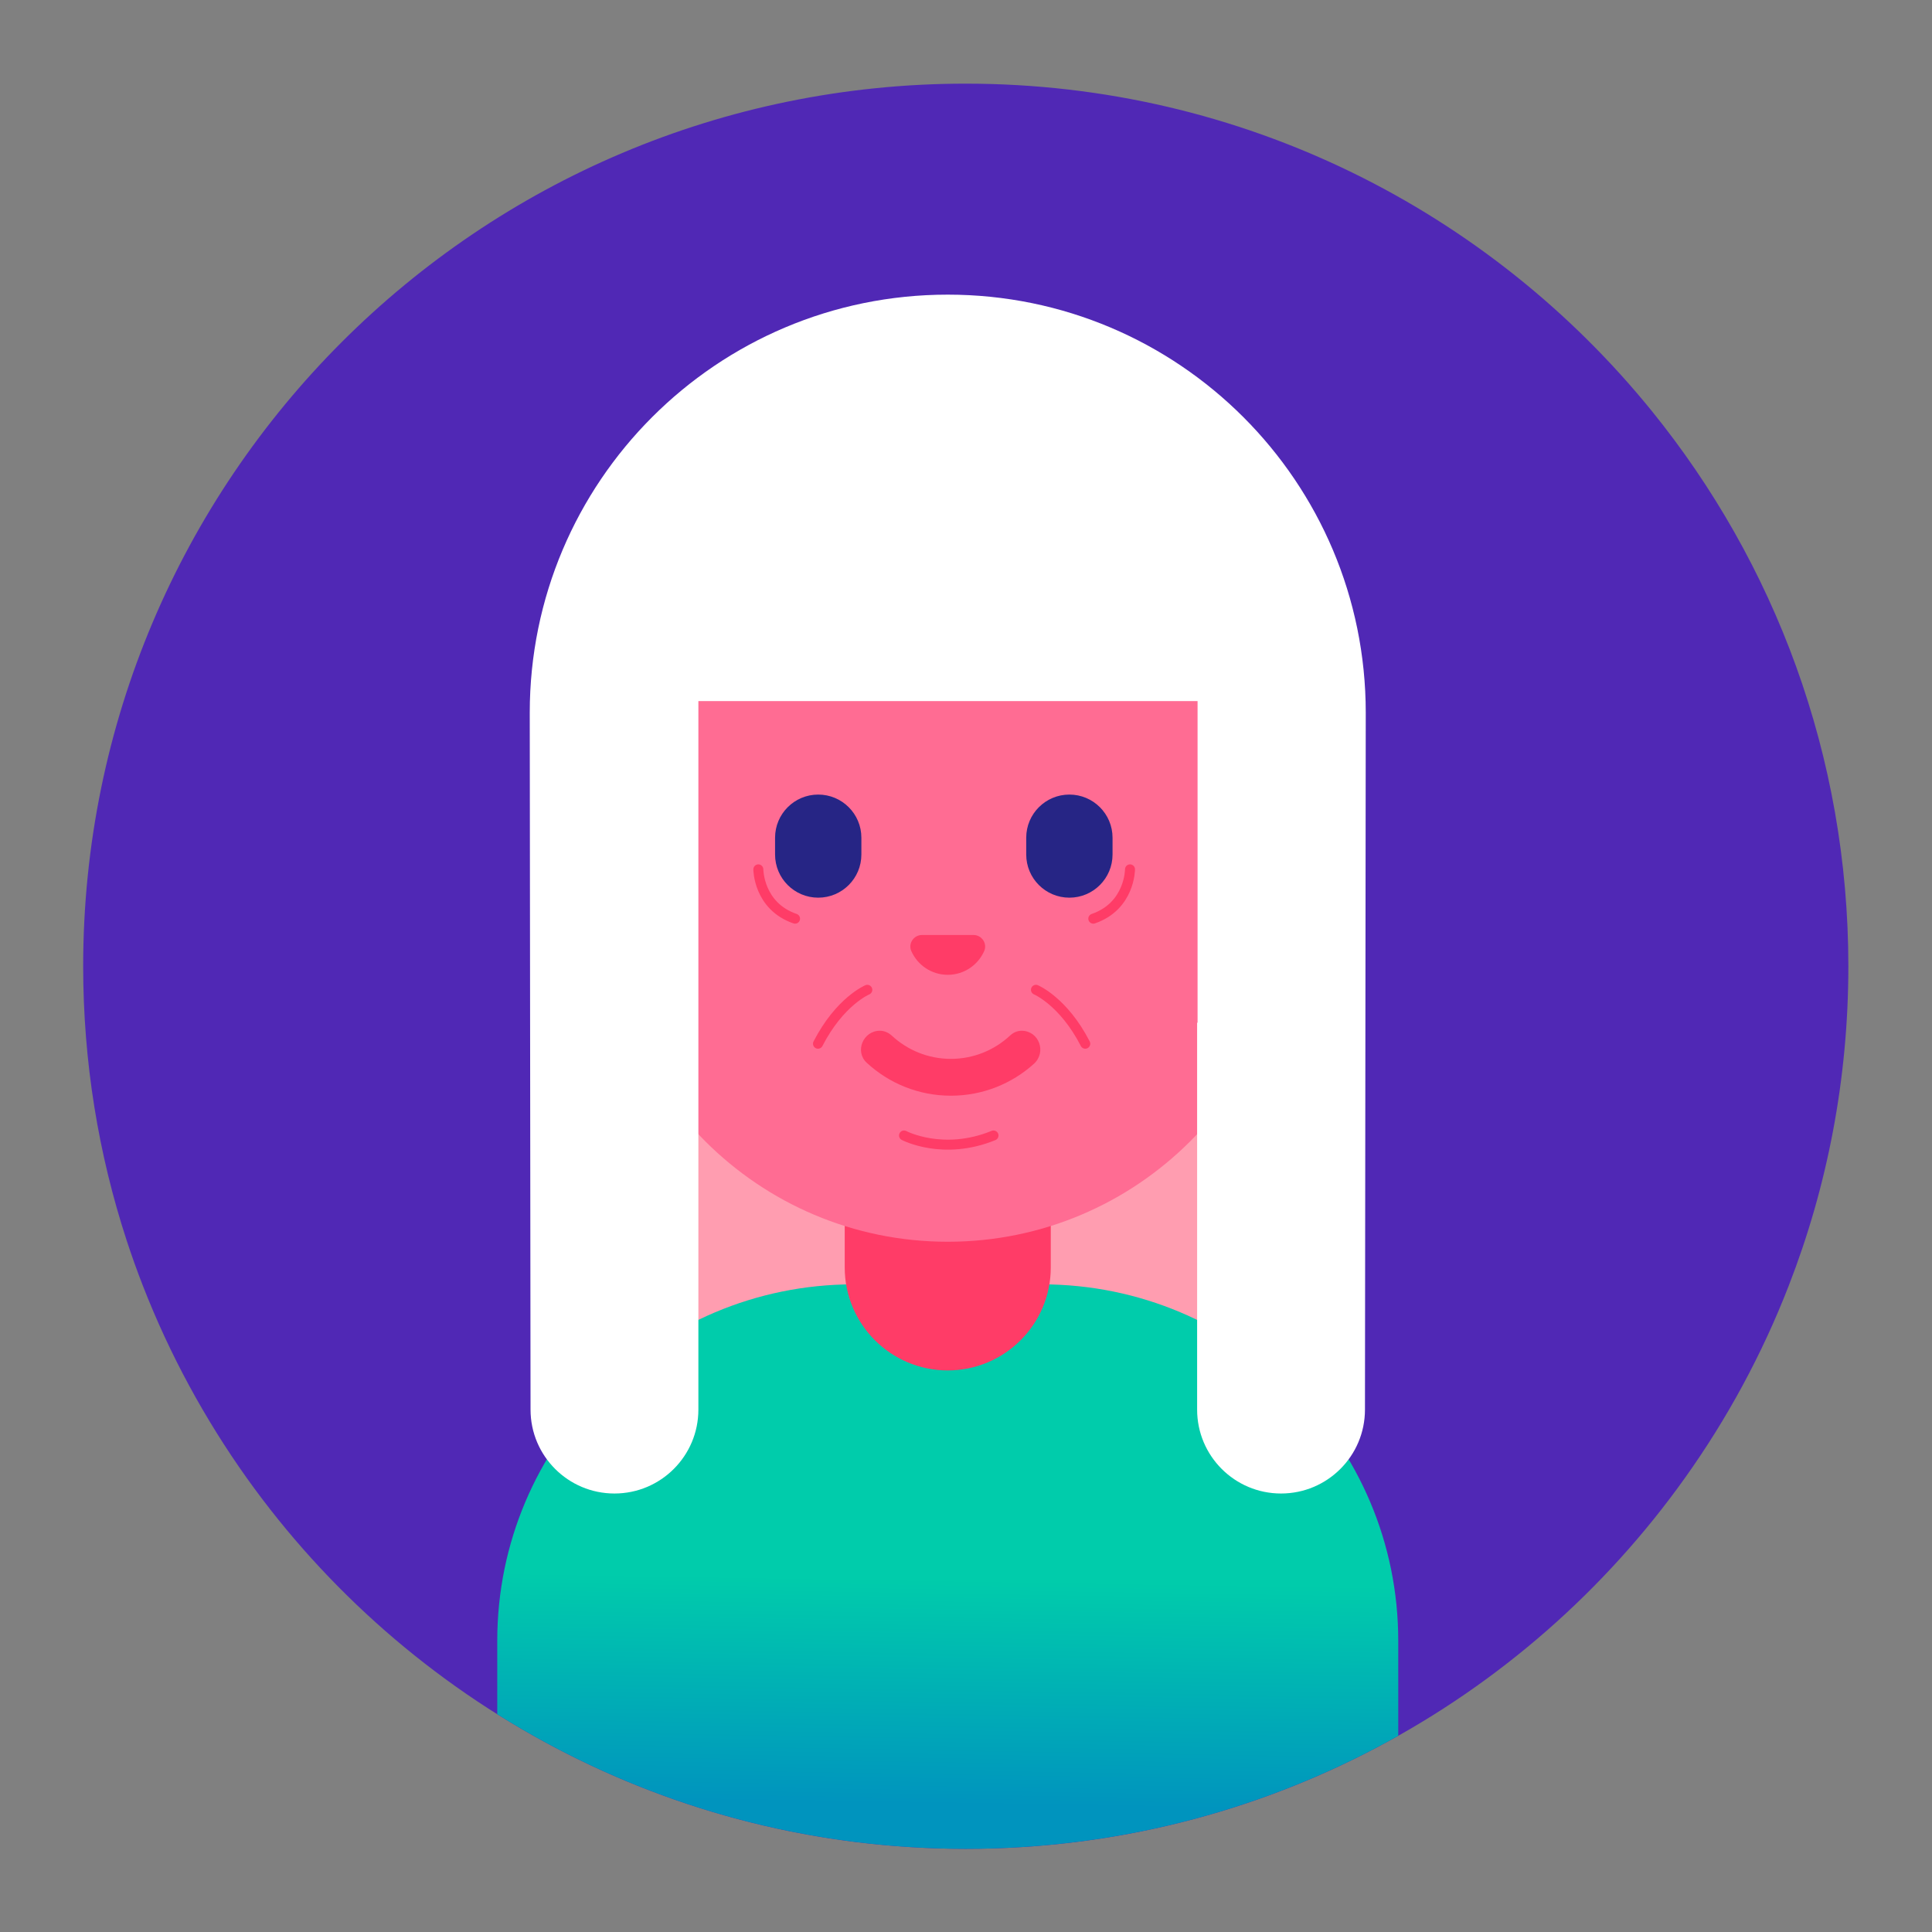 <?xml version="1.0" encoding="UTF-8" standalone="no"?>
<svg
   xmlns:dc="http://purl.org/dc/elements/1.1/"
   xmlns:cc="http://creativecommons.org/ns#"
   xmlns:rdf="http://www.w3.org/1999/02/22-rdf-syntax-ns#"
   xmlns:svg="http://www.w3.org/2000/svg"
   xmlns="http://www.w3.org/2000/svg"
   viewBox="0 0 365.707 365.707"
   height="365.707"
   width="365.707"
   xml:space="preserve"
   id="svg2"
   version="1.1"><rect x="0" y="0" width="365.707" height="365.707" fill="#808080" stroke="none"/><defs
     id="defs6"><clipPath
       id="clipPath18"
       clipPathUnits="userSpaceOnUse"><path
         id="path16"
         d="m 11.81,137.14 c 0,-13.59 2.17,-26.669 6.17,-38.919 v 0 c 0.71,-2.17 1.48,-4.321 2.301,-6.43 v 0 C 24.08,82.02 29.07,72.85 35.06,64.44 v 0 C 57.79,32.591 95.03,11.81 137.14,11.81 v 0 c 42.12,0 79.38,20.77 102.1,52.63 v 0 c 6,8.401 10.981,17.58 14.771,27.351 v 0 c 5.469,14.059 8.46,29.359 8.46,45.349 v 0 c 0,29.89 -10.47,57.33 -27.93,78.87 v 0 c -22.981,28.34 -58.071,46.461 -97.401,46.461 v 0 C 67.92,262.471 11.81,206.36 11.81,137.14" /></clipPath><clipPath
       id="clipPath32"
       clipPathUnits="userSpaceOnUse"><path
         id="path30"
         d="m 121.232,91.969 c -27.958,0 -50.621,-22.664 -50.621,-50.621 v 0 V 30.92 C 89.888,18.814 112.695,11.81 137.14,11.81 v 0 c 22.315,0 43.268,5.831 61.415,16.051 v 0 13.487 c 0,27.957 -22.664,50.621 -50.621,50.621 v 0 z" /></clipPath><linearGradient
       id="linearGradient46"
       spreadMethod="pad"
       gradientTransform="matrix(1.272,116.991,116.991,-1.272,134.499,18.374)"
       gradientUnits="userSpaceOnUse"
       y2="0"
       x2="1"
       y1="0"
       x1="0"><stop
         id="stop38"
         offset="0"
         style="stop-opacity:1;stop-color:#0094be" /><stop
         id="stop40"
         offset="0.271"
         style="stop-opacity:1;stop-color:#00ccab" /><stop
         id="stop42"
         offset="0.632"
         style="stop-opacity:1;stop-color:#00ccab" /><stop
         id="stop44"
         offset="1"
         style="stop-opacity:1;stop-color:#00ccab" /></linearGradient><clipPath
       id="clipPath56"
       clipPathUnits="userSpaceOnUse"><path
         id="path54"
         d="m 11.81,137.14 c 0,-13.59 2.17,-26.669 6.17,-38.919 v 0 c 0.71,-2.17 1.48,-4.321 2.301,-6.43 v 0 C 24.08,82.02 29.07,72.85 35.06,64.44 v 0 C 57.79,32.591 95.03,11.81 137.14,11.81 v 0 c 42.12,0 79.38,20.77 102.1,52.63 v 0 c 6,8.401 10.981,17.58 14.771,27.351 v 0 c 5.469,14.059 8.46,29.359 8.46,45.349 v 0 c 0,29.89 -10.47,57.33 -27.93,78.87 v 0 c -22.981,28.34 -58.071,46.461 -97.401,46.461 v 0 C 67.92,262.471 11.81,206.36 11.81,137.14" /></clipPath></defs><g
     transform="matrix(1.333,0,0,-1.333,0,365.707)"
     id="g10"><g
       id="g12"><g
         clip-path="url(#clipPath18)"
         id="g14"><g
           transform="translate(234.541,216.01)"
           id="g20"><path
             id="path22"
             style="fill:#5028b5;fill-opacity:1;fill-rule:nonzero;stroke:none"
             d="m 0,0 c -22.98,28.34 -58.07,46.46 -97.4,46.46 -69.22,0 -125.33,-56.11 -125.33,-125.33 0,-13.59 2.169,-26.67 6.169,-38.92 0.71,-2.17 1.48,-4.32 2.301,-6.43 3.8,-9.77 8.79,-18.94 14.78,-27.35 22.73,-31.85 59.97,-52.63 102.08,-52.63 42.12,0 79.379,20.769 102.099,52.63 6,8.4 10.981,17.58 14.771,27.35 5.469,14.06 8.46,29.36 8.46,45.35 C 27.93,-48.98 17.46,-21.54 0,0" /></g><path
           id="path24"
           style="fill:#ff9db0;fill-opacity:1;fill-rule:nonzero;stroke:none"
           d="m 89.44,127.847 h 93.832 V 73.139 H 89.44 Z" /></g></g><g
       id="g26"><g
         clip-path="url(#clipPath32)"
         id="g28"><g
           id="g34"><g
             id="g36"><path
               id="path48"
               style="fill:url(#linearGradient46);stroke:none"
               d="m 121.232,91.969 c -27.958,0 -50.621,-22.664 -50.621,-50.621 v 0 V 30.92 C 89.888,18.814 112.695,11.81 137.14,11.81 v 0 c 22.315,0 43.268,5.831 61.415,16.051 v 0 13.487 c 0,27.957 -22.664,50.621 -50.621,50.621 v 0 z" /></g></g></g></g><g
       id="g50"><g
         clip-path="url(#clipPath56)"
         id="g52"><g
           transform="translate(134.583,79.746)"
           id="g58"><path
             id="path60"
             style="fill:#ff3c67;fill-opacity:1;fill-rule:nonzero;stroke:none"
             d="M 0,0 V 0 C -8.081,0 -14.631,6.551 -14.631,14.631 V 38.93 H 14.631 V 14.631 C 14.631,6.551 8.081,0 0,0" /></g><g
           transform="translate(134.583,98.017)"
           id="g62"><path
             id="path64"
             style="fill:#ff6c93;fill-opacity:1;fill-rule:nonzero;stroke:none"
             d="m 0,0 v 0 c -26.891,0 -48.689,21.8 -48.689,48.689 v 23.835 c 0,26.89 21.798,48.689 48.689,48.689 26.89,0 48.689,-21.799 48.689,-48.689 V 48.689 C 48.689,21.8 26.89,0 0,0" /></g><g
           transform="translate(110.061,153.006)"
           id="g66"><path
             id="path68"
             style="fill:#262585;fill-opacity:1;fill-rule:nonzero;stroke:none"
             d="m 0,0 v 2.383 c 0,3.385 2.744,6.129 6.128,6.129 3.385,0 6.129,-2.744 6.129,-6.129 V 0 c 0,-3.385 -2.744,-6.129 -6.129,-6.129 C 2.744,-6.129 0,-3.385 0,0" /></g><g
           transform="translate(145.727,153.006)"
           id="g70"><path
             id="path72"
             style="fill:#262585;fill-opacity:1;fill-rule:nonzero;stroke:none"
             d="m 0,0 v 2.383 c 0,3.385 2.743,6.129 6.128,6.129 3.385,0 6.129,-2.744 6.129,-6.129 V 0 c 0,-3.385 -2.744,-6.129 -6.129,-6.129 C 2.743,-6.129 0,-3.385 0,0" /></g><g
           transform="translate(130.928,141.578)"
           id="g74"><path
             id="path76"
             style="fill:#ff3c67;fill-opacity:1;fill-rule:nonzero;stroke:none"
             d="m 0,0 c -1.175,0 -1.994,-1.21 -1.519,-2.284 0.878,-1.986 2.864,-3.37 5.174,-3.37 2.31,0 4.297,1.384 5.174,3.37 C 9.304,-1.21 8.485,0 7.31,0 Z" /></g><g
           transform="translate(134.583,232.509)"
           id="g78"><path
             id="path80"
             style="fill:#ffffff;fill-opacity:1;fill-rule:nonzero;stroke:none"
             d="m 0,0 v 0 c -32.782,0 -59.357,-26.575 -59.357,-59.357 l 0.112,-98.968 c 0,-6.582 5.336,-11.917 11.917,-11.917 6.582,0 11.917,5.335 11.917,11.917 v 54.935 45.675 h 70.886 v -45.675 h -0.064 v -54.935 c 0,-6.582 5.335,-11.917 11.917,-11.917 6.581,0 11.917,5.335 11.917,11.917 l 0.112,98.968 C 59.357,-26.575 32.782,0 0,0" /></g><g
           transform="translate(145.064,127.98)"
           id="g82"><path
             id="path84"
             style="fill:#ff3c67;fill-opacity:1;fill-rule:nonzero;stroke:none"
             d="m 0,0 c -0.609,0 -1.177,-0.26 -1.622,-0.674 -2.207,-2.055 -5.159,-3.319 -8.414,-3.319 -3.236,0 -6.174,1.25 -8.377,3.286 C -18.883,-0.273 -19.479,0 -20.119,0 h -0.001 c -2.376,0 -3.607,-2.937 -1.862,-4.55 3.139,-2.901 7.336,-4.674 11.946,-4.674 4.532,0 8.663,1.712 11.783,4.525 C 3.587,-3.041 2.477,0 0,0" /></g><g
           transform="translate(147.106,133.794)"
           id="g86"><path
             id="path88"
             style="fill:none;stroke:#ff3c67;stroke-width:1.417;stroke-linecap:round;stroke-linejoin:miter;stroke-miterlimit:10;stroke-dasharray:none;stroke-opacity:1"
             d="M 0,0 C 0,0 3.91,-1.629 7.005,-7.656" /></g><g
           transform="translate(123.161,133.794)"
           id="g90"><path
             id="path92"
             style="fill:none;stroke:#ff3c67;stroke-width:1.417;stroke-linecap:round;stroke-linejoin:miter;stroke-miterlimit:10;stroke-dasharray:none;stroke-opacity:1"
             d="M 0,0 C 0,0 -3.909,-1.629 -7.004,-7.656" /></g><g
           transform="translate(160.463,150.899)"
           id="g94"><path
             id="path96"
             style="fill:none;stroke:#ff3c67;stroke-width:1.417;stroke-linecap:round;stroke-linejoin:miter;stroke-miterlimit:10;stroke-dasharray:none;stroke-opacity:1"
             d="M 0,0 C 0,0 0,-5.213 -5.212,-7.004" /></g><g
           transform="translate(107.686,150.899)"
           id="g98"><path
             id="path100"
             style="fill:none;stroke:#ff3c67;stroke-width:1.417;stroke-linecap:round;stroke-linejoin:miter;stroke-miterlimit:10;stroke-dasharray:none;stroke-opacity:1"
             d="M 0,0 C 0,0 0,-5.213 5.213,-7.004" /></g><g
           transform="translate(128.374,113.107)"
           id="g102"><path
             id="path104"
             style="fill:none;stroke:#ff3c67;stroke-width:1.417;stroke-linecap:round;stroke-linejoin:miter;stroke-miterlimit:10;stroke-dasharray:none;stroke-opacity:1"
             d="M 0,0 C 0,0 5.539,-2.933 12.706,0" /></g></g></g></g></svg>